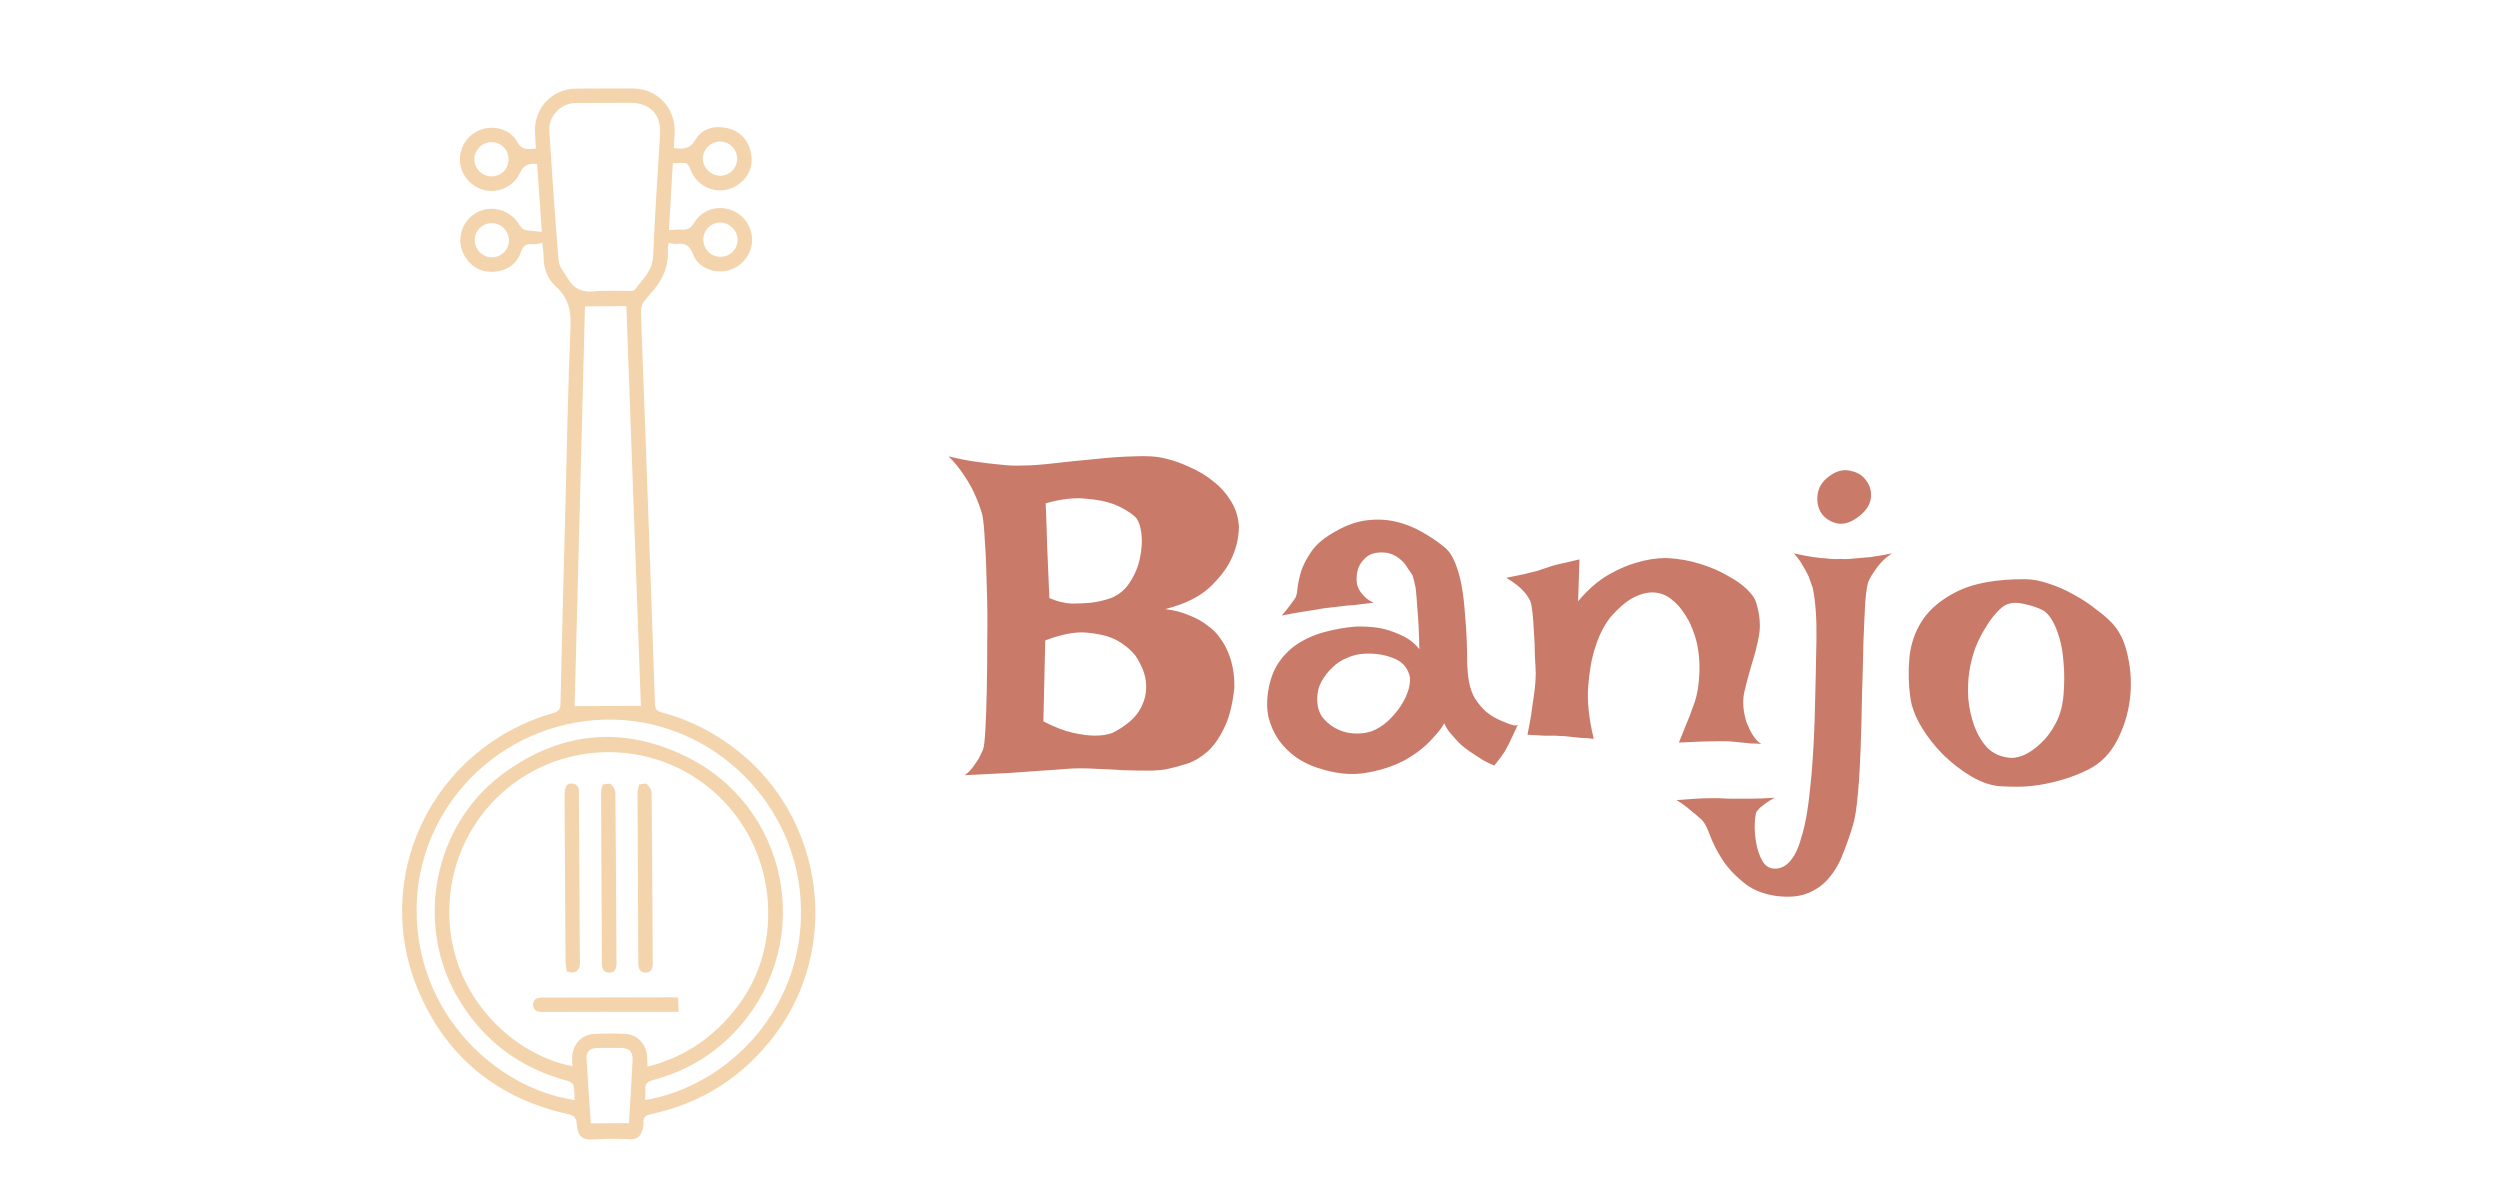 <svg width="191" height="92" viewBox="0 0 191 92" fill="none" xmlns="http://www.w3.org/2000/svg">
<path d="M72.473 34.863C73.223 35.051 73.938 35.191 74.617 35.285C75.297 35.379 75.894 35.449 76.41 35.496C77.019 35.566 77.582 35.59 78.098 35.566C78.754 35.566 79.574 35.508 80.559 35.391C81.566 35.273 82.598 35.168 83.652 35.074C84.707 34.957 85.715 34.887 86.676 34.863C87.66 34.816 88.457 34.875 89.066 35.039C89.676 35.18 90.297 35.402 90.93 35.707C91.586 35.988 92.184 36.352 92.723 36.797C93.262 37.219 93.707 37.723 94.059 38.309C94.41 38.871 94.609 39.516 94.656 40.242C94.633 41.156 94.422 42.012 94.023 42.809C93.695 43.488 93.144 44.191 92.371 44.918C91.598 45.621 90.484 46.16 89.031 46.535C89.758 46.629 90.379 46.793 90.894 47.027C91.434 47.238 91.891 47.496 92.266 47.801C92.664 48.082 92.981 48.398 93.215 48.75C93.473 49.102 93.672 49.453 93.812 49.805C94.164 50.625 94.328 51.539 94.305 52.547C94.164 53.859 93.894 54.902 93.496 55.676C93.121 56.449 92.688 57.047 92.195 57.469C91.703 57.891 91.199 58.184 90.684 58.348C90.168 58.512 89.699 58.641 89.277 58.734C88.856 58.828 88.34 58.875 87.731 58.875C87.121 58.875 86.465 58.863 85.762 58.84C85.082 58.793 84.379 58.758 83.652 58.734C82.926 58.688 82.234 58.688 81.578 58.734C81.039 58.781 80.383 58.828 79.609 58.875C78.953 58.922 78.133 58.98 77.148 59.051C76.164 59.098 75.016 59.156 73.703 59.227C73.961 59.039 74.172 58.828 74.336 58.594C74.523 58.336 74.676 58.113 74.793 57.926C74.91 57.691 75.016 57.469 75.109 57.258C75.18 57.07 75.238 56.555 75.285 55.711C75.332 54.867 75.367 53.859 75.391 52.688C75.414 51.492 75.426 50.215 75.426 48.855C75.449 47.473 75.438 46.148 75.391 44.883C75.367 43.594 75.32 42.457 75.25 41.473C75.203 40.465 75.133 39.738 75.039 39.293C74.898 38.801 74.711 38.297 74.477 37.781C74.289 37.336 74.019 36.855 73.668 36.34C73.34 35.824 72.941 35.332 72.473 34.863ZM79.891 38.449C79.891 38.543 79.902 38.859 79.926 39.398C79.949 39.867 79.973 40.594 79.996 41.578C80.043 42.539 80.102 43.91 80.172 45.691C80.758 45.949 81.332 46.09 81.894 46.113C82.457 46.113 82.961 46.09 83.406 46.043C83.922 45.973 84.414 45.855 84.883 45.691C85.516 45.434 86.008 45.012 86.359 44.426C86.734 43.84 86.981 43.23 87.098 42.598C87.238 41.941 87.273 41.332 87.203 40.77C87.133 40.184 86.981 39.762 86.746 39.504C86.301 39.105 85.75 38.777 85.094 38.52C84.531 38.309 83.816 38.168 82.949 38.098C82.106 38.004 81.086 38.121 79.891 38.449ZM79.715 55.113C80.582 55.559 81.344 55.852 82 55.992C82.656 56.133 83.207 56.203 83.652 56.203C84.168 56.203 84.613 56.133 84.988 55.992C85.434 55.781 85.867 55.5 86.289 55.148C86.734 54.773 87.062 54.34 87.273 53.848C87.508 53.332 87.602 52.77 87.555 52.16C87.508 51.527 87.238 50.836 86.746 50.086C86.301 49.547 85.762 49.125 85.129 48.82C84.566 48.562 83.852 48.398 82.984 48.328C82.141 48.258 81.098 48.457 79.856 48.926L79.715 55.113ZM98.91 45.762C99.027 45.621 99.098 45.363 99.121 44.988C99.168 44.59 99.262 44.145 99.402 43.652C99.566 43.16 99.836 42.645 100.211 42.105C100.586 41.566 101.195 41.062 102.039 40.594C102.859 40.125 103.656 39.844 104.43 39.75C105.203 39.656 105.941 39.691 106.645 39.855C107.348 40.02 108.004 40.277 108.613 40.629C109.246 40.98 109.82 41.367 110.336 41.789C110.688 42.07 110.969 42.48 111.18 43.02C111.391 43.535 111.555 44.121 111.672 44.777C111.789 45.434 111.871 46.125 111.918 46.852C111.988 47.555 112.035 48.246 112.059 48.926C112.082 49.582 112.094 50.191 112.094 50.754C112.117 51.293 112.164 51.738 112.234 52.09C112.328 52.605 112.492 53.051 112.727 53.426C112.961 53.777 113.219 54.082 113.5 54.34C113.781 54.574 114.062 54.762 114.344 54.902C114.625 55.043 114.871 55.148 115.082 55.219C115.223 55.289 115.352 55.336 115.469 55.359C115.703 55.453 115.867 55.453 115.961 55.359C115.82 55.688 115.691 55.969 115.574 56.203C115.457 56.438 115.363 56.637 115.293 56.801C115.199 56.988 115.117 57.141 115.047 57.258C114.977 57.398 114.895 57.527 114.801 57.645C114.73 57.762 114.637 57.891 114.52 58.031C114.402 58.172 114.285 58.324 114.168 58.488C113.863 58.371 113.57 58.23 113.289 58.066C113.031 57.902 112.797 57.75 112.586 57.609C112.328 57.445 112.094 57.281 111.883 57.117C111.672 56.953 111.473 56.766 111.285 56.555C111.121 56.367 110.945 56.168 110.758 55.957C110.594 55.746 110.453 55.512 110.336 55.254C110.195 55.559 109.855 55.992 109.316 56.555C108.801 57.117 108.121 57.633 107.277 58.102C106.434 58.547 105.449 58.863 104.324 59.051C103.223 59.238 102.004 59.109 100.668 58.664C100.082 58.477 99.531 58.207 99.016 57.855C98.5 57.48 98.055 57.035 97.68 56.52C97.328 56.004 97.07 55.418 96.906 54.762C96.766 54.082 96.777 53.332 96.941 52.512C97.106 51.691 97.398 51 97.82 50.438C98.242 49.875 98.746 49.418 99.332 49.066C99.918 48.715 100.574 48.445 101.301 48.258C102.027 48.07 102.777 47.941 103.551 47.871C104.16 47.848 104.77 47.883 105.379 47.977C105.895 48.07 106.434 48.246 106.996 48.504C107.559 48.738 108.039 49.102 108.438 49.594C108.414 48.352 108.367 47.367 108.297 46.641C108.25 45.891 108.203 45.316 108.156 44.918C108.062 44.449 107.98 44.121 107.91 43.934C107.793 43.77 107.664 43.582 107.523 43.371C107.406 43.16 107.254 42.973 107.066 42.809C106.879 42.621 106.645 42.469 106.363 42.352C106.082 42.234 105.754 42.188 105.379 42.211C104.98 42.234 104.664 42.34 104.43 42.527C104.195 42.715 104.008 42.938 103.867 43.195C103.75 43.43 103.68 43.688 103.656 43.969C103.633 44.25 103.645 44.496 103.691 44.707C103.738 44.848 103.809 45 103.902 45.164C103.996 45.305 104.125 45.457 104.289 45.621C104.453 45.785 104.676 45.926 104.957 46.043C104.418 46.113 103.938 46.172 103.516 46.219C103.094 46.242 102.73 46.277 102.426 46.324C102.074 46.371 101.77 46.406 101.512 46.43C101.254 46.453 100.949 46.5 100.598 46.57C100.293 46.617 99.918 46.676 99.473 46.746C99.027 46.816 98.512 46.91 97.926 47.027C98.066 46.863 98.195 46.711 98.312 46.57C98.43 46.406 98.535 46.266 98.629 46.148C98.723 46.008 98.816 45.879 98.91 45.762ZM104.184 49.945C103.762 49.969 103.34 50.074 102.918 50.262C102.496 50.426 102.121 50.672 101.793 51C101.465 51.305 101.184 51.668 100.949 52.09C100.738 52.488 100.633 52.934 100.633 53.426C100.633 53.918 100.75 54.352 100.984 54.727C101.242 55.078 101.57 55.371 101.969 55.605C102.391 55.84 102.836 55.98 103.305 56.027C103.797 56.074 104.277 56.027 104.746 55.887C105.191 55.723 105.613 55.465 106.012 55.113C106.41 54.738 106.75 54.34 107.031 53.918C107.312 53.473 107.512 53.039 107.629 52.617C107.746 52.172 107.758 51.809 107.664 51.527C107.477 50.918 107.055 50.496 106.398 50.262C105.742 50.004 105.004 49.898 104.184 49.945ZM116.699 56.133C116.863 55.359 116.98 54.68 117.051 54.094C117.145 53.484 117.215 52.98 117.262 52.582C117.309 52.113 117.332 51.715 117.332 51.387C117.309 50.988 117.285 50.52 117.262 49.98C117.262 49.418 117.238 48.867 117.191 48.328C117.168 47.766 117.133 47.273 117.086 46.852C117.039 46.406 116.98 46.09 116.91 45.902C116.816 45.715 116.688 45.516 116.523 45.305C116.195 44.906 115.715 44.52 115.082 44.145C115.621 44.027 116.078 43.934 116.453 43.863C116.852 43.77 117.18 43.688 117.438 43.617C117.719 43.523 117.965 43.441 118.176 43.371C118.363 43.301 118.586 43.23 118.844 43.16C119.055 43.113 119.312 43.055 119.617 42.984C119.922 42.914 120.273 42.832 120.672 42.738L120.566 45.938C121.316 45.047 122.078 44.379 122.852 43.934C123.625 43.488 124.352 43.172 125.031 42.984C125.805 42.75 126.566 42.633 127.316 42.633C128.254 42.68 129.121 42.832 129.918 43.09C130.738 43.348 131.441 43.652 132.027 44.004C132.637 44.332 133.129 44.684 133.504 45.059C133.879 45.434 134.102 45.762 134.172 46.043C134.453 46.957 134.523 47.801 134.383 48.574C134.242 49.324 134.055 50.062 133.82 50.789C133.609 51.492 133.422 52.195 133.258 52.898C133.117 53.602 133.176 54.363 133.434 55.184C133.527 55.395 133.621 55.605 133.715 55.816C133.809 56.004 133.926 56.191 134.066 56.379C134.207 56.566 134.371 56.719 134.559 56.836C134.301 56.812 134.043 56.801 133.785 56.801C133.527 56.777 133.293 56.754 133.082 56.73C132.824 56.707 132.59 56.684 132.379 56.66C132.145 56.637 131.828 56.625 131.43 56.625C130.75 56.625 129.695 56.66 128.266 56.73C128.477 56.238 128.641 55.828 128.758 55.5C128.898 55.148 129.016 54.867 129.109 54.656C129.203 54.398 129.273 54.199 129.32 54.059C129.602 53.379 129.766 52.605 129.812 51.738C129.883 50.871 129.824 49.992 129.637 49.102C129.566 48.797 129.449 48.434 129.285 48.012C129.121 47.59 128.898 47.18 128.617 46.781C128.359 46.383 128.043 46.043 127.668 45.762C127.316 45.48 126.906 45.316 126.438 45.27C125.969 45.223 125.441 45.34 124.855 45.621C124.293 45.902 123.684 46.418 123.027 47.168C122.535 47.801 122.148 48.574 121.867 49.488C121.609 50.262 121.434 51.234 121.34 52.406C121.246 53.555 121.387 54.902 121.762 56.449C121.434 56.402 121.129 56.379 120.848 56.379C120.566 56.355 120.332 56.332 120.145 56.309C119.91 56.285 119.699 56.262 119.512 56.238C119.301 56.238 119.066 56.227 118.809 56.203C118.574 56.203 118.281 56.203 117.93 56.203C117.578 56.18 117.168 56.156 116.699 56.133ZM139.973 36.234C140.465 35.93 140.957 35.848 141.449 35.988C141.965 36.105 142.352 36.363 142.609 36.762C142.891 37.137 142.996 37.582 142.926 38.098C142.855 38.613 142.516 39.094 141.906 39.539C141.32 39.961 140.77 40.102 140.254 39.961C139.738 39.82 139.352 39.539 139.094 39.117C138.859 38.695 138.789 38.215 138.883 37.676C138.977 37.113 139.34 36.633 139.973 36.234ZM138.496 44.918C138.402 44.637 138.297 44.344 138.18 44.039C138.062 43.781 137.91 43.5 137.723 43.195C137.559 42.891 137.336 42.586 137.055 42.281C138.133 42.516 138.977 42.645 139.586 42.668C139.961 42.715 140.301 42.727 140.605 42.703C140.91 42.727 141.262 42.715 141.66 42.668C141.988 42.645 142.398 42.609 142.891 42.562C143.383 42.492 143.934 42.398 144.543 42.281C144.262 42.469 144.004 42.68 143.77 42.914C143.559 43.148 143.383 43.371 143.242 43.582C143.055 43.84 142.902 44.098 142.785 44.355C142.668 44.59 142.574 45.141 142.504 46.008C142.457 46.875 142.41 47.918 142.363 49.137C142.34 50.355 142.305 51.68 142.258 53.109C142.234 54.516 142.199 55.875 142.152 57.188C142.105 58.477 142.035 59.637 141.941 60.668C141.848 61.723 141.73 62.484 141.59 62.953C141.379 63.68 141.133 64.394 140.852 65.098C140.594 65.824 140.242 66.457 139.797 66.996C139.375 67.535 138.824 67.945 138.145 68.227C137.488 68.508 136.645 68.578 135.613 68.438C134.582 68.273 133.75 67.91 133.117 67.348C132.461 66.809 131.934 66.223 131.535 65.59C131.137 64.957 130.832 64.348 130.621 63.762C130.41 63.199 130.211 62.824 130.023 62.637C129.859 62.496 129.684 62.344 129.496 62.18C129.309 62.039 129.109 61.875 128.898 61.688C128.664 61.5 128.395 61.312 128.09 61.125C128.652 61.078 129.145 61.043 129.566 61.02C129.988 60.996 130.328 60.984 130.586 60.984H131.395C131.652 61.008 131.98 61.02 132.379 61.02C132.707 61.02 133.141 61.02 133.68 61.02C134.195 61.02 134.828 60.996 135.578 60.949C135.32 61.09 135.109 61.219 134.945 61.336C134.758 61.477 134.605 61.594 134.488 61.688C134.371 61.805 134.277 61.91 134.207 62.004C134.137 62.121 134.09 62.414 134.066 62.883C134.043 63.375 134.078 63.879 134.172 64.394C134.266 64.934 134.43 65.402 134.664 65.801C134.898 66.199 135.238 66.387 135.684 66.363C136.129 66.34 136.516 66.117 136.844 65.695C137.172 65.297 137.453 64.652 137.688 63.762C137.945 62.895 138.145 61.746 138.285 60.316C138.449 58.887 138.566 57.129 138.637 55.043C138.707 52.465 138.754 50.391 138.777 48.82C138.801 47.25 138.707 45.949 138.496 44.918ZM154.668 44.25C155.277 44.25 155.91 44.367 156.566 44.602C157.223 44.812 157.855 45.094 158.465 45.445C159.074 45.773 159.625 46.137 160.117 46.535C160.633 46.91 161.055 47.273 161.383 47.625C161.969 48.258 162.367 49.113 162.578 50.191C162.812 51.246 162.859 52.336 162.719 53.461C162.578 54.562 162.25 55.605 161.734 56.59C161.219 57.574 160.504 58.301 159.59 58.77C158.934 59.098 158.289 59.355 157.656 59.543C157.023 59.73 156.414 59.871 155.828 59.965C155.242 60.059 154.691 60.105 154.176 60.105C153.66 60.105 153.215 60.094 152.84 60.07C152.137 60.023 151.398 59.777 150.625 59.332C149.875 58.887 149.16 58.336 148.48 57.68C147.824 57.023 147.262 56.309 146.793 55.535C146.324 54.738 146.043 53.988 145.949 53.285C145.809 52.324 145.785 51.316 145.879 50.262C145.973 49.207 146.312 48.234 146.898 47.344C147.508 46.453 148.422 45.715 149.641 45.129C150.883 44.543 152.559 44.25 154.668 44.25ZM153.508 57.891C153.766 57.938 154.117 57.879 154.562 57.715C155.008 57.527 155.441 57.234 155.863 56.836C156.309 56.438 156.695 55.934 157.023 55.324C157.375 54.691 157.586 53.93 157.656 53.039C157.727 52.172 157.727 51.375 157.656 50.648C157.609 49.922 157.504 49.289 157.34 48.75C157.176 48.188 156.988 47.73 156.777 47.379C156.566 47.027 156.344 46.781 156.109 46.641C155.711 46.43 155.23 46.266 154.668 46.148C154.105 46.008 153.625 46.031 153.227 46.219C153.039 46.312 152.805 46.512 152.523 46.816C152.242 47.121 151.961 47.508 151.68 47.977C151.398 48.422 151.141 48.938 150.906 49.523C150.695 50.109 150.543 50.719 150.449 51.352C150.355 51.984 150.332 52.664 150.379 53.391C150.449 54.117 150.602 54.809 150.836 55.465C151.07 56.098 151.398 56.648 151.82 57.117C152.266 57.562 152.828 57.82 153.508 57.891Z" fill="#C97A68"/>
<path d="M51.085 18.559C51.296 18.591 51.456 18.644 51.616 18.633C52.24 18.578 52.664 18.644 52.939 19.399C53.315 20.445 54.514 20.913 55.599 20.664C56.617 20.433 57.392 19.509 57.455 18.458C57.517 17.371 56.845 16.386 55.814 16.029C54.775 15.671 53.594 16.045 53.033 17.026C52.779 17.468 52.494 17.569 52.045 17.542C51.76 17.521 51.468 17.564 51.109 17.583C51.21 15.855 51.308 14.202 51.403 12.474C51.759 12.466 52.097 12.418 52.422 12.471C52.543 12.492 52.665 12.734 52.727 12.901C53.301 14.485 55.182 15.061 56.502 14.025C57.279 13.414 57.577 12.583 57.355 11.611C57.129 10.621 56.495 9.985 55.5 9.777C54.53 9.573 53.619 9.839 53.125 10.681C52.697 11.412 52.181 11.417 51.486 11.301C51.505 10.902 51.531 10.503 51.544 10.111C51.601 8.219 50.215 6.766 48.331 6.76C46.884 6.756 45.438 6.753 43.991 6.771C42.192 6.793 40.821 8.232 40.873 10.035C40.886 10.466 40.917 10.893 40.941 11.349C40.356 11.387 39.876 11.527 39.509 10.829C39.009 9.887 37.75 9.544 36.75 9.899C35.698 10.28 35.051 11.29 35.146 12.397C35.237 13.452 36.086 14.365 37.138 14.551C38.236 14.741 39.309 14.168 39.753 13.155C39.974 12.651 40.401 12.444 41.036 12.536L41.398 17.715C40.916 17.663 40.485 17.646 40.068 17.551C39.914 17.519 39.767 17.323 39.678 17.17C38.948 15.972 37.432 15.587 36.282 16.324C35.12 17.072 34.815 18.611 35.622 19.753C36.154 20.507 36.918 20.847 37.833 20.756C38.78 20.66 39.486 20.149 39.792 19.268C39.974 18.741 40.219 18.608 40.715 18.66C40.939 18.685 41.178 18.595 41.434 18.559C41.479 19.029 41.531 19.35 41.532 19.67C41.537 20.547 41.833 21.315 42.481 21.902C43.369 22.712 43.641 23.648 43.59 24.873C43.384 29.765 43.303 34.668 43.175 39.567C43.05 44.298 42.918 49.03 42.821 53.761C42.813 54.221 42.657 54.364 42.248 54.482C32.974 57.153 28.198 67.151 32.071 75.941C34.255 80.887 38.094 83.938 43.38 85.114C43.847 85.216 44.019 85.373 44.064 85.864C44.14 86.726 44.366 87.121 45.346 87.051C46.261 86.981 47.191 86.989 48.11 87.037C48.716 87.071 48.964 86.764 49.1 86.268C49.142 86.111 49.177 85.947 49.165 85.787C49.131 85.363 49.312 85.21 49.725 85.123C53.629 84.29 56.782 82.259 59.188 79.082C64.255 72.393 62.982 62.609 56.382 57.378C54.629 55.993 52.689 54.983 50.527 54.419C50.138 54.316 50.052 54.124 50.039 53.786C49.93 50.501 49.82 47.209 49.699 43.922C49.462 37.271 49.221 30.623 48.969 23.973C48.952 23.545 49.029 23.196 49.319 22.889C49.433 22.775 49.514 22.628 49.627 22.514C50.556 21.528 51.127 20.401 51.02 19.005C51.012 18.905 51.047 18.798 51.082 18.563L51.085 18.559ZM43.731 81.458C38.963 80.54 33.94 75.669 34.346 68.927C34.753 62.207 40.416 57.159 47.098 57.48C53.776 57.805 58.921 63.421 58.686 70.212C58.571 73.487 57.26 76.262 54.892 78.519C53.35 79.987 51.549 80.972 49.471 81.49C49.459 81.194 49.454 80.977 49.446 80.763C49.401 79.784 48.703 79.026 47.741 78.986C46.964 78.953 46.187 78.954 45.411 78.992C44.463 79.037 43.769 79.759 43.717 80.714C43.7 80.945 43.73 81.18 43.738 81.465L43.731 81.458ZM43.902 53.947C44.162 43.793 44.43 33.582 44.691 23.414C45.784 23.4 46.789 23.39 47.854 23.377C48.224 33.59 48.598 43.8 48.964 53.931L43.902 53.947V53.947ZM49.274 84.045C49.29 83.749 49.332 83.499 49.309 83.25C49.26 82.769 49.495 82.626 49.925 82.508C52.561 81.806 54.788 80.429 56.573 78.358C62.249 71.764 60.237 61.601 52.39 57.784C47.5 55.406 42.754 55.906 38.389 59.145C33.133 63.045 31.658 70.584 34.979 76.233C36.899 79.498 39.703 81.607 43.367 82.578C43.541 82.624 43.784 82.78 43.821 82.922C43.901 83.278 43.878 83.659 43.898 84.041C38.026 83.197 31.78 77.552 31.83 69.436C31.879 61.637 38.208 55.216 46.144 54.982C53.931 54.748 60.65 60.877 61.165 68.703C61.695 76.877 55.681 82.981 49.274 84.045ZM42.536 8.502C42.958 8.056 43.484 7.862 44.093 7.864C45.45 7.864 46.804 7.854 48.162 7.854C49.669 7.854 50.518 8.753 50.429 10.253C50.249 13.357 50.023 16.456 49.901 19.567C49.856 20.7 49.087 21.333 48.514 22.118C48.447 22.214 48.218 22.222 48.065 22.226C47.178 22.239 46.287 22.17 45.411 22.258C44.525 22.349 43.868 22.094 43.419 21.336C43.149 20.877 42.726 20.422 42.681 19.938C42.397 16.643 42.191 13.341 41.967 10.036C41.925 9.448 42.125 8.938 42.536 8.51L42.536 8.502ZM45.14 85.826C45.028 84.184 44.902 82.513 44.811 80.835C44.784 80.347 45.099 80.072 45.602 80.067C46.214 80.059 46.831 80.054 47.447 80.063C48.099 80.072 48.361 80.36 48.328 81.015C48.287 81.917 48.231 82.818 48.178 83.723C48.136 84.439 48.09 85.152 48.047 85.804L45.133 85.826L45.14 85.826ZM36.604 11.264C37.108 10.743 37.927 10.719 38.453 11.22C38.965 11.707 38.987 12.573 38.498 13.08C38.002 13.594 37.165 13.607 36.65 13.11C36.116 12.594 36.098 11.796 36.608 11.268L36.604 11.264ZM38.503 17.444C39.015 17.952 39.009 18.782 38.495 19.286C37.981 19.797 37.158 19.788 36.653 19.266C36.144 18.747 36.147 17.92 36.658 17.42C37.172 16.917 37.987 16.925 38.503 17.444ZM55.971 17.41C56.479 17.929 56.473 18.752 55.955 19.252C55.441 19.749 54.6 19.737 54.103 19.221C53.601 18.695 53.611 17.869 54.125 17.372C54.65 16.865 55.444 16.881 55.967 17.414L55.971 17.41ZM54.075 11.213C54.582 10.695 55.416 10.678 55.92 11.18C56.436 11.691 56.451 12.514 55.952 13.032C55.448 13.553 54.64 13.559 54.11 13.047C53.573 12.529 53.558 11.741 54.075 11.213V11.213Z" fill="#F4D4AD"/>
<path d="M48.839 59.931C48.786 60.17 48.709 60.355 48.706 60.544C48.722 64.897 48.748 69.247 48.767 73.597C48.769 73.989 48.881 74.306 49.323 74.305C49.761 74.3 49.874 73.979 49.868 73.591C49.842 69.241 49.83 64.891 49.782 60.541C49.781 60.32 49.587 60.057 49.412 59.897C49.315 59.816 49.056 59.913 48.835 59.934L48.839 59.931Z" fill="#F4D4AD"/>
<path d="M46.038 59.938C45.986 60.205 45.916 60.39 45.92 60.579C45.936 64.911 45.958 69.243 45.984 73.579C45.986 73.95 46.074 74.298 46.523 74.312C47.007 74.325 47.102 73.965 47.099 73.566C47.077 69.233 47.058 64.898 47.014 60.566C47.009 60.341 46.844 60.064 46.665 59.915C46.554 59.819 46.28 59.923 46.049 59.934L46.038 59.938Z" fill="#F4D4AD"/>
<path d="M43.305 74.238C43.551 74.262 43.765 74.34 43.918 74.279C44.071 74.218 44.227 74.033 44.272 73.865C44.339 73.648 44.302 73.398 44.297 73.167C44.279 69.066 44.258 64.969 44.23 60.865C44.227 60.452 44.342 59.928 43.697 59.862C43.283 59.82 43.128 60.12 43.132 60.882C43.154 65.072 43.176 69.261 43.205 73.451C43.206 73.693 43.264 73.935 43.305 74.231L43.305 74.238Z" fill="#F4D4AD"/>
<path d="M51.847 77.305L51.809 76.212C51.631 76.205 51.453 76.191 51.282 76.192C48.047 76.2 44.815 76.204 41.581 76.213C41.488 76.213 41.399 76.209 41.31 76.213C40.954 76.236 40.709 76.411 40.725 76.781C40.741 77.144 40.988 77.311 41.351 77.31C42.851 77.303 44.351 77.303 45.847 77.299C47.817 77.297 49.784 77.3 51.843 77.302L51.847 77.305Z" fill="#F4D4AD"/>
</svg>
